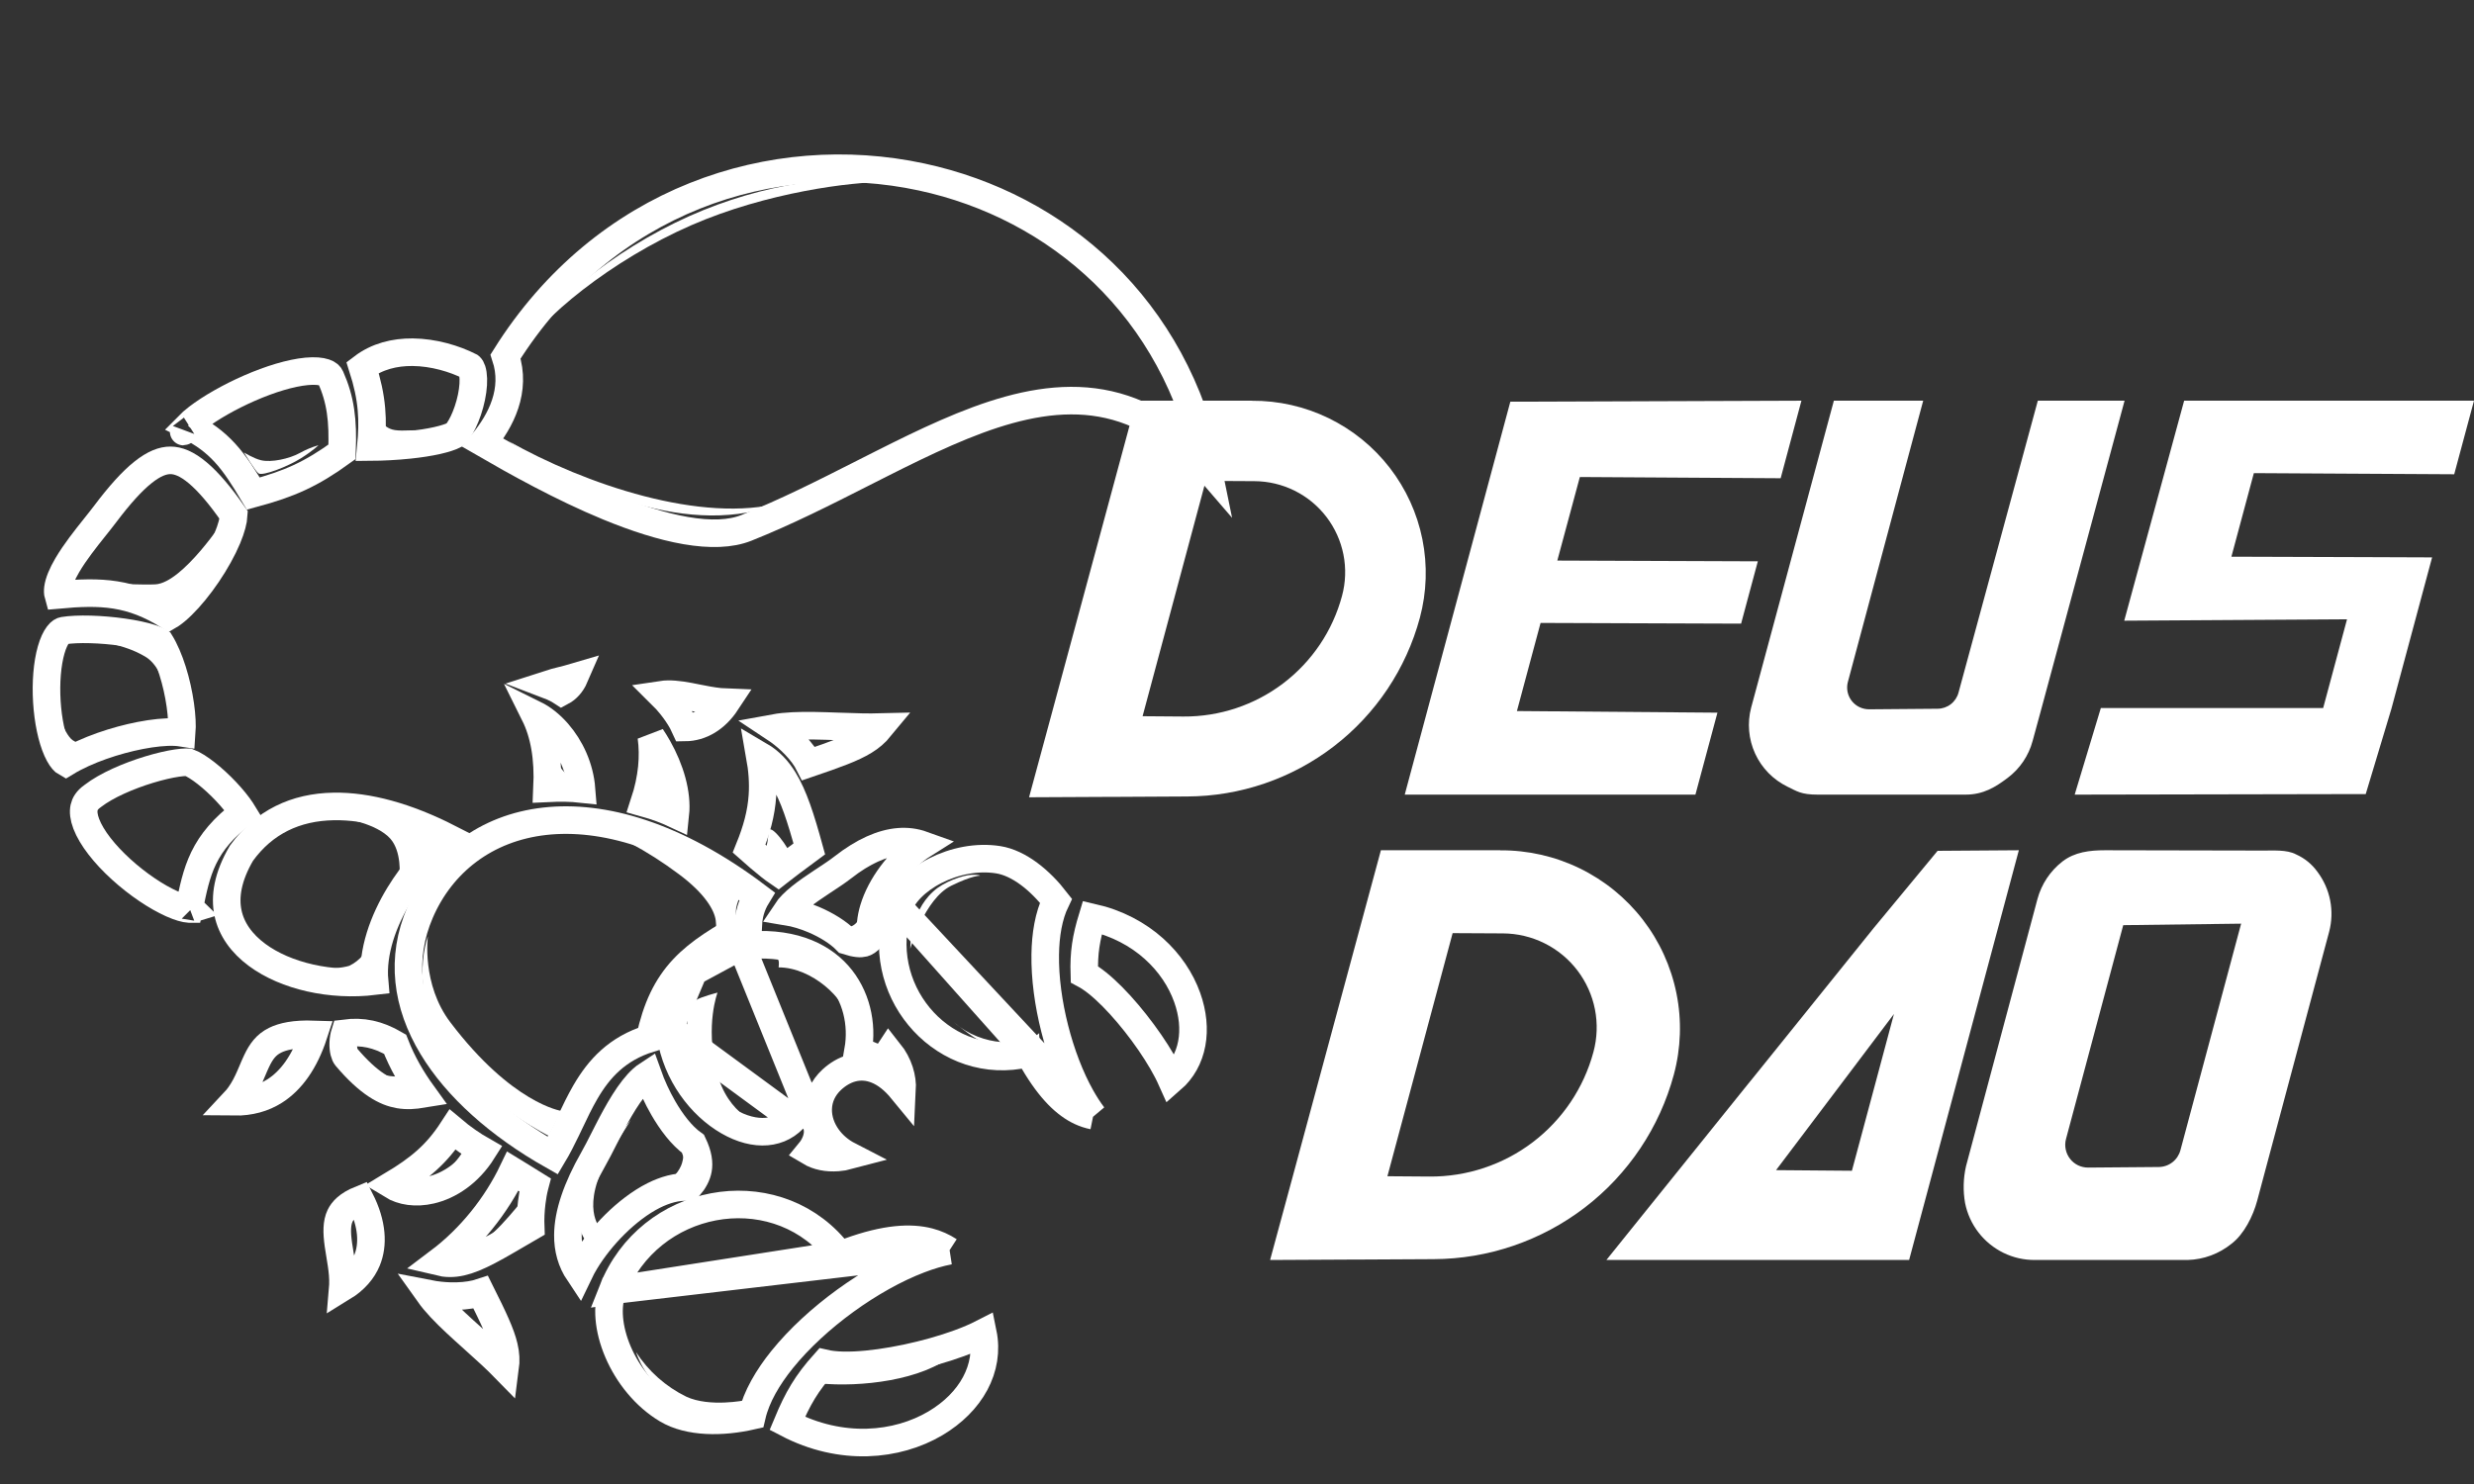 <svg width="150" height="90" viewBox="0 0 150 90" fill="none" xmlns="http://www.w3.org/2000/svg">
<rect x="0" y="0" width="150" height="90" fill="#333333" stroke="none"/>
<path d="M75.89 24.3H68.894L63.736 43.391L62.392 48.352L67.619 48.326H67.94L71.98 48.304C75.197 48.292 78.32 47.224 80.868 45.266C83.418 43.308 85.251 40.568 86.087 37.467C86.504 35.913 86.557 34.282 86.24 32.704C85.923 31.126 85.245 29.642 84.259 28.368C83.273 27.094 82.006 26.065 80.556 25.36C79.106 24.655 77.513 24.294 75.901 24.305L75.89 24.3ZM81.367 36.142C80.8 38.252 79.548 40.115 77.807 41.439C76.065 42.763 73.933 43.471 71.744 43.455L69.276 43.436L73.104 29.165L76.055 29.181C76.902 29.185 77.736 29.383 78.495 29.76C79.253 30.137 79.914 30.683 80.427 31.356C80.94 32.029 81.292 32.81 81.455 33.639C81.618 34.469 81.588 35.325 81.367 36.142Z" fill="white"/>
<path d="M136.652 28.694L135.291 33.762L143.329 33.788L147.46 33.804L146.879 35.964L146.445 37.583L144.994 42.98L143.435 48.158L125.789 48.192L127.375 42.94H140.855L142.301 37.559L128.794 37.643L132.426 24.299H150L148.8 28.763L136.652 28.694Z" fill="white"/>
<path d="M128.815 24.299L123.734 43.12L123.238 44.94C122.999 45.831 122.468 46.616 121.731 47.172C120.994 47.728 120.263 48.192 119.168 48.192H110.217C109.188 48.192 108.95 47.984 108.37 47.707C107.506 47.285 106.815 46.577 106.415 45.704C106.015 44.831 105.929 43.846 106.173 42.917L111.189 24.299H116.605L115.393 28.822L112.041 41.345C111.959 41.644 111.984 41.961 112.112 42.243C112.241 42.525 112.464 42.752 112.743 42.886C112.929 42.974 113.132 43.019 113.337 43.017L117.476 42.983C117.767 42.982 118.05 42.885 118.28 42.706C118.51 42.528 118.675 42.278 118.748 41.997L123.555 24.299H128.815Z" fill="white"/>
<path d="M95.787 28.93L94.421 33.997L106.579 34.042L105.998 36.202L105.564 37.822L93.406 37.779L91.971 43.123L104.129 43.221L102.794 48.192H85.17L91.572 24.362L109.222 24.299L107.962 29.004L95.803 28.93H95.787Z" fill="white"/>
<path fill-rule="evenodd" clip-rule="evenodd" d="M137.176 51.584L127.636 51.565C126.7 51.565 125.792 51.672 125.05 52.244C124.308 52.819 123.775 53.62 123.531 54.527L119.202 70.72C119.033 71.457 119.013 72.221 119.145 72.966C119.275 73.614 119.553 74.223 119.957 74.746C120.361 75.269 120.88 75.691 121.473 75.981C122.069 76.272 122.725 76.421 123.389 76.413H132.644C133.612 76.386 134.544 76.04 135.296 75.43C136.056 74.854 136.606 73.747 136.853 72.824L137.359 70.928L141.217 56.51C141.382 55.887 141.403 55.235 141.279 54.602C141.154 53.97 140.887 53.374 140.498 52.861C140.17 52.406 139.728 52.047 139.217 51.819C138.642 51.513 137.821 51.592 137.176 51.584ZM132.201 69.753C132.124 70.044 131.954 70.302 131.717 70.486C131.479 70.671 131.188 70.772 130.887 70.775L126.604 70.81C126.392 70.811 126.182 70.763 125.991 70.671C125.8 70.578 125.633 70.442 125.504 70.273C125.375 70.106 125.286 69.911 125.244 69.703C125.201 69.496 125.208 69.281 125.263 69.076L128.733 56.108L135.881 56.017L132.201 69.753Z" fill="white"/>
<path fill-rule="evenodd" clip-rule="evenodd" d="M117.478 51.6L113.633 56.246L109.421 61.478L106.271 65.39L105.983 65.743L97.396 76.414H115.751L122.404 51.565L117.478 51.6ZM113.779 65.425L112.282 71.003L107.683 70.965L111.876 65.412L114.831 61.495L113.779 65.425Z" fill="white"/>
<path d="M90.953 51.565H83.725L78.396 71.288L77.007 76.414L82.408 76.386H82.74L86.913 76.364C90.236 76.352 93.463 75.249 96.096 73.226C98.73 71.203 100.624 68.372 101.487 65.168C101.919 63.562 101.973 61.878 101.645 60.248C101.317 58.617 100.617 57.084 99.599 55.768C98.58 54.452 97.271 53.388 95.773 52.66C94.275 51.932 92.629 51.559 90.964 51.57L90.953 51.565ZM96.611 63.799C96.026 65.979 94.732 67.904 92.933 69.272C91.133 70.639 88.93 71.371 86.669 71.354L84.12 71.335L88.074 56.592L91.123 56.608C91.998 56.612 92.86 56.817 93.643 57.206C94.427 57.596 95.11 58.16 95.64 58.855C96.17 59.55 96.534 60.357 96.702 61.214C96.87 62.071 96.839 62.956 96.611 63.799Z" fill="white"/>
<path d="M26.12 72.172C25.209 72.382 24.379 72.256 23.758 71.876C24.59 71.377 25.277 70.907 25.878 70.366C26.472 69.831 26.965 69.242 27.438 68.515C27.725 68.758 28.036 68.993 28.334 69.201C28.649 69.421 28.973 69.626 29.271 69.795C28.414 71.154 27.231 71.915 26.12 72.172Z" stroke="white" stroke-width="1.672"/>
<path d="M22.249 76.444C21.994 77.059 21.516 77.626 20.783 78.075C20.787 78.028 20.79 77.98 20.792 77.933C20.81 77.499 20.762 77.061 20.703 76.66C20.676 76.474 20.645 76.286 20.615 76.106C20.612 76.091 20.61 76.076 20.608 76.061C20.575 75.864 20.544 75.675 20.518 75.49C20.41 74.719 20.414 74.162 20.621 73.731C20.77 73.421 21.085 73.059 21.84 72.751C22.592 74.236 22.642 75.498 22.249 76.444Z" stroke="white" stroke-width="1.672"/>
<path d="M16.679 63.087C17.141 62.858 17.858 62.692 19.024 62.731C18.476 64.403 17.654 65.531 16.658 66.165C15.979 66.598 15.163 66.835 14.2 66.823C14.322 66.693 14.433 66.556 14.534 66.413C14.794 66.049 14.982 65.665 15.137 65.316C15.205 65.162 15.262 65.026 15.317 64.898C15.398 64.707 15.471 64.532 15.563 64.341C15.836 63.769 16.132 63.358 16.679 63.087Z" stroke="white" stroke-width="1.672"/>
<path d="M23.953 63.328C24.395 64.469 24.975 65.45 25.624 66.348C25.125 66.43 24.681 66.466 24.192 66.382C23.387 66.243 22.376 65.738 20.989 64.097L20.989 64.097C20.899 63.99 20.795 63.694 20.811 63.248C20.82 63.004 20.862 62.805 20.906 62.664C21.983 62.525 22.903 62.718 23.953 63.328Z" stroke="white" stroke-width="1.672"/>
<path d="M39.055 48.694C39.554 47.18 39.652 45.848 39.492 44.683C39.633 44.891 39.772 45.115 39.905 45.352C40.629 46.639 41.081 48.12 40.947 49.386C40.398 49.129 39.812 48.904 39.055 48.694Z" stroke="white" stroke-width="1.672"/>
<path d="M35.257 47.849C34.619 47.78 33.966 47.77 33.17 47.809C33.258 45.956 32.991 44.491 32.409 43.321C32.883 43.555 33.365 43.927 33.811 44.438C34.592 45.333 35.154 46.546 35.257 47.849Z" stroke="white" stroke-width="1.672"/>
<path d="M40.687 42.785C40.514 42.569 40.315 42.345 40.099 42.132C40.601 42.056 41.151 42.121 41.792 42.24C41.931 42.266 42.078 42.296 42.231 42.327C42.676 42.415 43.167 42.514 43.638 42.562C43.77 42.576 43.905 42.587 44.043 42.592C43.392 43.578 42.501 44.11 41.534 44.12C41.482 44.004 41.424 43.892 41.367 43.787C41.186 43.46 40.95 43.113 40.687 42.785Z" stroke="white" stroke-width="1.672"/>
<path d="M33.85 41.83C33.64 41.715 33.401 41.609 33.158 41.517C33.305 41.469 33.467 41.423 33.643 41.376C33.762 41.345 33.89 41.313 34.023 41.279C34.287 41.213 34.571 41.142 34.837 41.063C34.659 41.474 34.376 41.784 34.056 41.953C33.982 41.904 33.911 41.864 33.85 41.83Z" stroke="white" stroke-width="1.672"/>
<path d="M47.922 44.909C47.638 44.644 47.31 44.381 46.959 44.149C47.631 44.026 48.454 43.999 49.381 44.013C49.847 44.02 50.326 44.037 50.817 44.055L50.858 44.056C51.332 44.073 51.816 44.09 52.293 44.099C52.655 44.105 53.02 44.106 53.38 44.097C53.085 44.456 52.779 44.714 52.4 44.946C51.69 45.38 50.714 45.734 49.033 46.307C48.992 46.227 48.949 46.152 48.907 46.082C48.659 45.674 48.309 45.27 47.922 44.909Z" stroke="white" stroke-width="1.672"/>
<path d="M46.653 52.516C46.25 52.196 45.801 51.81 45.419 51.469C45.88 50.33 46.155 49.322 46.226 48.257C46.279 47.473 46.219 46.684 46.065 45.816C46.686 46.181 47.14 46.663 47.521 47.284C48.124 48.267 48.553 49.607 49.068 51.482C48.723 51.736 48.324 52.033 47.959 52.309C47.685 52.516 47.426 52.714 47.221 52.877C47.207 52.888 47.194 52.898 47.18 52.909C47.033 52.809 46.855 52.675 46.653 52.516Z" stroke="white" stroke-width="1.672"/>
<path d="M27.313 78.605C26.897 78.594 26.449 78.549 26.008 78.463C26.398 79.012 26.965 79.598 27.639 80.229C27.978 80.546 28.335 80.867 28.7 81.194L28.73 81.222C29.083 81.538 29.444 81.862 29.792 82.186C30.075 82.451 30.357 82.721 30.625 82.996C30.69 82.511 30.663 82.105 30.558 81.663C30.371 80.871 29.935 79.95 29.152 78.38C29.055 78.412 28.96 78.438 28.869 78.46C28.398 78.574 27.854 78.618 27.313 78.605Z" stroke="white" stroke-width="1.672"/>
<path d="M32.422 71.925C32.428 71.902 32.434 71.88 32.44 71.857C32.172 71.689 31.849 71.491 31.478 71.264C31.354 71.188 31.225 71.109 31.091 71.027C30.098 73.1 28.539 75.072 26.604 76.529C26.712 76.555 26.817 76.575 26.919 76.589C27.373 76.65 27.82 76.598 28.329 76.434C28.853 76.266 29.43 75.983 30.143 75.585C30.537 75.365 30.94 75.129 31.384 74.869C31.633 74.723 31.894 74.57 32.174 74.408C32.155 73.931 32.182 73.404 32.24 72.926C32.282 72.576 32.343 72.23 32.422 71.925Z" stroke="white" stroke-width="1.672"/>
<path d="M47.734 86.327C48.363 84.816 48.907 83.883 49.985 82.679C50.149 82.717 50.316 82.744 50.482 82.763C50.886 82.809 51.34 82.816 51.817 82.795C52.77 82.752 53.877 82.593 54.976 82.361C56.077 82.128 57.192 81.817 58.164 81.46C58.671 81.274 59.16 81.068 59.594 80.845C60.031 82.98 58.869 85.048 56.709 86.324C54.39 87.693 51.021 88.043 47.734 86.327Z" stroke="white" stroke-width="1.672"/>
<path d="M35.105 77.214C34.63 76.506 34.425 75.737 34.432 74.901C34.441 73.598 34.966 72.06 35.979 70.283C36.174 69.942 36.391 69.514 36.616 69.07C36.688 68.928 36.761 68.784 36.834 68.641C37.145 68.032 37.48 67.403 37.841 66.83C38.205 66.252 38.575 65.769 38.944 65.434C39.062 65.327 39.174 65.241 39.279 65.173C39.516 65.841 39.841 66.55 40.217 67.201C40.694 68.028 41.313 68.865 42.019 69.371C42.342 70.05 42.394 70.54 42.324 70.924C42.261 71.264 42.088 71.609 41.764 71.994C41.03 71.945 40.293 72.173 39.636 72.501C38.808 72.917 37.998 73.548 37.291 74.246C36.582 74.947 35.948 75.744 35.481 76.52C35.345 76.746 35.217 76.979 35.105 77.214Z" stroke="white" stroke-width="1.672"/>
<path d="M50.944 76.102L50.567 75.667C46.756 71.261 39.372 72.604 37.143 78.254L50.944 76.102ZM50.944 76.102L51.485 75.906M50.944 76.102L51.485 75.906M51.485 75.906C53.714 75.098 55.225 75.027 56.324 75.313C56.775 75.431 57.178 75.614 57.551 75.856M51.485 75.906L57.551 75.856M57.551 75.856C56.958 75.969 56.349 76.153 55.747 76.383C54.277 76.943 52.709 77.829 51.261 78.879C49.812 79.931 48.456 81.168 47.422 82.45C46.551 83.53 45.861 84.703 45.59 85.865C43.794 86.275 41.782 86.286 40.439 85.485C39.114 84.695 38.071 83.388 37.472 81.989C36.867 80.572 36.772 79.196 37.143 78.254L57.551 75.856Z" stroke="white" stroke-width="1.672"/>
<path d="M66.23 55.64C65.847 56.899 65.703 57.783 65.744 59.086C65.857 59.146 65.966 59.212 66.069 59.279C66.369 59.476 66.678 59.725 66.984 60.005C67.598 60.564 68.247 61.284 68.849 62.047C69.453 62.811 70.022 63.636 70.472 64.412C70.678 64.768 70.868 65.128 71.024 65.477C72.345 64.33 72.674 62.433 71.979 60.489C71.221 58.367 69.253 56.33 66.23 55.64Z" stroke="white" stroke-width="1.672"/>
<path d="M55.937 51.239C55.466 51.07 54.985 51.012 54.494 51.052C53.493 51.132 52.354 51.625 51.091 52.612C50.787 52.85 50.394 53.109 50.008 53.364C49.954 53.4 49.9 53.435 49.846 53.47C49.393 53.77 48.939 54.076 48.541 54.396C48.147 54.714 47.852 55.01 47.675 55.279C48.25 55.372 48.831 55.556 49.351 55.778C50.092 56.095 50.833 56.542 51.328 57.054C51.913 57.241 52.195 57.24 52.361 57.195C52.48 57.163 52.622 57.086 52.832 56.858C52.721 56.281 52.8 55.68 52.963 55.133C53.18 54.408 53.572 53.682 54.048 53.041C54.525 52.399 55.109 51.81 55.737 51.372C55.802 51.327 55.869 51.282 55.937 51.239Z" stroke="white" stroke-width="1.672"/>
<path d="M62.382 63.895L61.814 63.988C56.956 64.79 52.871 59.922 54.484 55.031L62.382 63.895ZM62.382 63.895L62.672 64.392M62.382 63.895L62.672 64.392M62.672 64.392C63.696 66.143 64.642 67.001 65.498 67.404C65.756 67.525 66.017 67.61 66.284 67.664M62.672 64.392L66.284 67.664M66.284 67.664C66.02 67.316 65.777 66.935 65.554 66.54C64.885 65.349 64.331 63.889 63.95 62.388C63.568 60.886 63.35 59.309 63.373 57.88C63.391 56.705 63.573 55.554 64.022 54.625C63.071 53.398 61.788 52.339 60.521 52.14C59.236 51.937 57.85 52.221 56.702 52.808C55.537 53.404 54.744 54.242 54.484 55.031L66.284 67.664Z" stroke="white" stroke-width="1.672"/>
<path d="M48.878 67.054L49.429 68.036C49.607 68.353 49.59 68.686 49.55 68.901C49.507 69.138 49.411 69.367 49.29 69.57C49.234 69.663 49.169 69.757 49.094 69.848C49.564 70.129 50.155 70.245 50.789 70.197C51.023 70.18 51.25 70.141 51.463 70.084C50.938 69.814 50.496 69.433 50.176 68.99C49.815 68.491 49.589 67.885 49.606 67.249C49.623 66.597 49.897 65.972 50.434 65.477C51.157 64.812 52.109 64.467 53.145 64.878C53.701 65.099 54.216 65.516 54.696 66.101C54.734 65.375 54.504 64.538 53.909 63.793C53.839 63.901 53.767 64.004 53.697 64.103C53.645 64.178 53.594 64.251 53.547 64.322L52.027 63.715C52.313 62.093 51.913 60.355 50.801 59.112C49.711 57.892 47.838 57.041 44.953 57.364L48.878 67.054ZM48.878 67.054L48.097 67.865M48.878 67.054L48.097 67.865M48.097 67.865C47.104 68.898 45.491 68.902 43.843 67.819C42.219 66.751 40.831 64.75 40.603 62.362L40.603 62.362M48.097 67.865L40.603 62.362M40.603 62.362C40.478 61.046 41.098 59.858 42.05 58.932M40.603 62.362L42.05 58.932M42.05 58.932C43.017 57.993 44.204 57.448 44.953 57.364L42.05 58.932Z" stroke="white" stroke-width="1.672"/>
<path d="M33.034 49.806C36.499 49.417 40.931 50.612 45.891 54.355C45.541 54.928 45.401 55.521 45.376 56.007C43.715 56.917 42.403 57.703 41.425 58.746C40.413 59.826 39.801 61.128 39.398 62.98C37.409 63.593 36.308 64.828 35.492 66.232C35.151 66.818 34.85 67.452 34.559 68.065C34.487 68.217 34.415 68.367 34.344 68.516C34.085 69.054 33.82 69.579 33.517 70.085C30.249 68.236 27.698 65.957 26.215 63.499C24.648 60.901 24.272 58.114 25.474 55.326C26.767 52.329 29.433 50.21 33.034 49.806Z" stroke="white" stroke-width="1.672"/>
<path d="M9.632 38.89C9.667 38.908 9.689 38.922 9.703 38.932C10.286 39.871 10.739 41.381 10.933 42.759C11.027 43.421 11.053 44.006 11.02 44.441C10.886 44.42 10.752 44.408 10.622 44.401C10.028 44.373 9.278 44.454 8.5 44.605C7.033 44.891 5.272 45.465 3.983 46.249C3.963 46.238 3.939 46.221 3.908 46.195C3.784 46.088 3.623 45.871 3.46 45.505C3.137 44.779 2.912 43.705 2.841 42.553C2.771 41.403 2.86 40.264 3.102 39.418C3.223 38.993 3.371 38.687 3.52 38.492C3.663 38.305 3.774 38.259 3.846 38.247C4.698 38.108 6.143 38.152 7.467 38.341C8.12 38.434 8.708 38.558 9.146 38.697C9.366 38.767 9.527 38.833 9.632 38.89ZM10.912 44.984C10.912 44.984 10.913 44.982 10.915 44.977C10.913 44.982 10.912 44.984 10.912 44.984Z" stroke="white" stroke-width="1.672"/>
<path d="M5.608 48.286L5.623 48.275L5.637 48.264C6.45 47.637 7.781 47.057 9.054 46.671C9.681 46.481 10.264 46.347 10.725 46.279C10.957 46.245 11.143 46.229 11.281 46.228C11.387 46.228 11.434 46.236 11.441 46.236C12.027 46.464 12.917 47.167 13.702 47.998C14.084 48.403 14.408 48.803 14.628 49.136C14.665 49.193 14.698 49.245 14.728 49.294C13.543 50.197 12.822 51.062 12.35 52.035C11.895 52.972 11.694 53.98 11.479 55.056C11.475 55.08 11.47 55.104 11.465 55.127C11.465 55.127 11.464 55.127 11.464 55.127C11.236 55.113 10.879 55.018 10.41 54.808C9.487 54.395 8.352 53.637 7.352 52.728C6.341 51.81 5.556 50.817 5.232 49.967C5.073 49.551 5.046 49.225 5.099 48.979C5.148 48.753 5.281 48.517 5.608 48.286ZM11.424 46.23L11.424 46.23L11.424 46.23ZM11.599 55.125C11.605 55.122 11.609 55.121 11.61 55.122C11.61 55.122 11.607 55.123 11.599 55.125Z" stroke="white" stroke-width="1.672"/>
<path d="M27.209 50.825C26.104 51.686 25.023 52.917 24.204 54.262C23.246 55.835 22.549 57.724 22.709 59.505C20.063 59.825 17.326 59.199 15.587 57.912C14.642 57.213 14.028 56.348 13.823 55.364C13.62 54.392 13.793 53.186 14.641 51.743C16.005 49.855 17.918 48.947 20.233 48.908C22.277 48.873 24.652 49.518 27.209 50.825Z" stroke="white" stroke-width="1.672"/>
<path d="M6.387 31.159L6.387 31.159C7.255 30.009 8.002 29.18 8.676 28.643C9.345 28.11 9.878 27.917 10.335 27.918C10.789 27.92 11.323 28.114 11.995 28.68C12.636 29.22 13.35 30.054 14.172 31.237C14.154 31.563 14.035 32.037 13.787 32.631C13.496 33.327 13.067 34.095 12.576 34.821C12.084 35.547 11.545 36.209 11.044 36.699C10.794 36.945 10.565 37.136 10.367 37.271C10.32 37.303 10.276 37.331 10.236 37.354C9.112 36.651 8.095 36.256 6.991 36.082C5.926 35.914 4.817 35.959 3.528 36.077C3.497 35.968 3.491 35.838 3.513 35.673C3.564 35.301 3.757 34.829 4.081 34.276C4.552 33.475 5.178 32.69 5.745 31.978C5.973 31.692 6.192 31.418 6.387 31.159Z" stroke="white" stroke-width="1.672"/>
<path d="M28.494 22.226C28.498 22.229 28.616 22.291 28.674 22.678C28.729 23.045 28.699 23.544 28.585 24.095C28.472 24.639 28.287 25.18 28.075 25.618C27.864 26.053 27.674 26.286 27.573 26.368C27.346 26.488 26.985 26.609 26.501 26.718C26.002 26.83 25.422 26.918 24.818 26.981C24.004 27.067 23.175 27.107 22.484 27.112C22.565 26.283 22.585 25.551 22.521 24.823C22.449 23.991 22.271 23.193 21.981 22.283C22.862 21.613 23.922 21.351 25.016 21.36C26.288 21.371 27.554 21.751 28.494 22.226Z" stroke="white" stroke-width="1.672"/>
<path d="M20.735 27.404C18.852 28.769 17.56 29.338 15.357 29.935C14.775 28.955 14.259 28.14 13.637 27.462C13.026 26.796 12.331 26.279 11.409 25.823C11.548 25.681 11.737 25.514 11.979 25.328C12.754 24.735 13.902 24.074 15.132 23.537C16.368 22.997 17.617 22.613 18.594 22.522C19.084 22.477 19.447 22.512 19.688 22.593C19.907 22.666 19.993 22.762 20.039 22.867C20.648 24.24 20.812 25.471 20.735 27.404ZM11.144 26.154C11.14 26.168 11.137 26.175 11.136 26.175C11.135 26.175 11.137 26.169 11.144 26.154Z" stroke="white" stroke-width="1.672"/>
<path d="M29.273 26.849C30.379 25.509 31.327 23.67 30.651 21.624C36.631 12.093 46.87 8.796 55.877 10.734C64.103 12.503 71.295 18.636 73.256 28.439C71.787 26.73 70.236 25.603 68.59 24.96C66.179 24.019 63.689 24.166 61.178 24.857C58.682 25.544 56.094 26.789 53.461 28.116C53.08 28.308 52.698 28.502 52.314 28.696C50.022 29.859 47.681 31.046 45.248 32.016C44.301 32.393 43.056 32.433 41.581 32.179C40.116 31.927 38.505 31.399 36.877 30.728C34.064 29.569 31.29 28.018 29.273 26.849Z" stroke="white" stroke-width="1.672"/>
<path d="M58.895 53.057C58.386 53.081 57.229 53.463 56.58 54.067C55.134 55.373 55.193 57.529 55.193 57.529C55.193 57.529 56.043 54.521 57.674 53.717C58.949 53.088 59.42 53.11 59.42 53.11C59.42 53.11 59.403 53.034 58.895 53.057Z" fill="white"/>
<path d="M57.824 61.988C57.824 61.988 57.977 62.114 58.192 62.281C60.015 63.59 62.32 63.336 63.005 62.658C62.998 63.599 63.47 64.539 64.12 65.228C63.568 64.687 62.916 63.903 62.751 63.148C62.751 63.148 60.753 63.878 59.258 63.035C58.965 62.87 58.511 62.529 58.192 62.281C58.067 62.191 57.944 62.093 57.824 61.988Z" fill="white"/>
<path d="M63.187 55.148C62.467 56.84 62.572 61.32 64.026 63.547C63.197 61.218 62.667 57.775 63.187 55.148Z" fill="white"/>
<path d="M51.465 61.917C51.253 60.571 49.223 58.669 47.209 58.669C47.226 58.383 47.273 58.294 47.065 58.002C48.191 58.284 51.012 59.046 51.465 61.917Z" fill="white"/>
<path d="M42.198 60.657C41.987 60.803 41.636 60.61 41.656 62.713C41.675 64.815 43.008 66.791 44.44 67.513C45.872 68.235 46.207 68.224 46.207 68.224C46.207 68.224 44.12 67.738 43.439 64.937C42.759 62.135 43.504 60.199 43.504 60.199C43.504 60.199 42.478 60.46 42.198 60.657Z" fill="white"/>
<path d="M55.396 75.776C55.396 75.776 54.446 75.658 53.671 75.745C52.075 75.925 50.693 76.811 50.693 76.811C50.693 76.811 49.938 75.732 49.339 75.137C48.779 74.582 47.512 73.962 47.512 73.962C47.512 73.962 48.629 74.716 49.416 75.589C50.01 76.248 50.372 76.943 50.608 77.399C50.608 77.399 52.982 75.519 55.396 75.776Z" fill="white"/>
<path d="M38.565 82.004C38.565 82.004 39.184 84.076 41.195 85.096C42.366 85.703 43.72 85.856 44.997 85.524L45.188 84.92C45.188 84.92 43.031 85.365 41.607 84.703C40.368 84.095 39.317 83.162 38.565 82.004Z" fill="white"/>
<path d="M57.837 82.114C54.791 83.605 51.38 83.584 50.243 83.412C50.068 83.513 49.863 83.634 49.691 83.898C52.14 84.141 55.952 83.728 57.837 82.114Z" fill="white"/>
<path d="M35.695 75.454C35.695 75.454 34.754 74.664 35.176 72.882C35.597 71.1 38.241 67.932 38.241 67.932C38.241 67.932 37.513 69.085 36.978 70.009C35.104 73.228 36.41 74.504 36.41 74.504L35.695 75.454Z" fill="white"/>
<path d="M40.812 71.37C41.016 71.184 41.179 70.958 41.29 70.706C41.48 70.281 41.457 69.635 41.457 69.635C41.527 69.676 41.594 69.724 41.657 69.776C41.759 69.862 41.934 70.229 41.808 70.661C41.682 71.093 41.453 71.196 41.237 71.212C41.087 71.237 40.942 71.291 40.812 71.37Z" fill="white"/>
<path d="M28.282 69.45C27.746 70.51 26.905 71.323 25.769 71.573C26.685 71.717 28.231 71.006 28.898 69.78C28.668 69.725 28.455 69.612 28.282 69.45Z" fill="white"/>
<path d="M31.95 72.468C30.369 74.403 29.48 75.389 28.325 75.71C29.602 75.355 30.584 74.806 31.755 74.144C31.671 73.949 31.641 73.167 31.95 72.468Z" fill="white"/>
<path d="M24.51 65.276C23.188 65.365 22.591 65.013 21.784 64.103C22.233 65.24 23.685 66.18 24.936 66.042C24.767 65.802 24.625 65.546 24.51 65.276Z" fill="white"/>
<path d="M15.734 64.827C15.729 64.847 15.724 64.868 15.72 64.888C15.721 64.87 15.726 64.849 15.734 64.827C16.073 63.363 17.349 62.969 18.906 62.879C17.837 62.978 15.915 64.33 15.734 64.827Z" fill="white"/>
<path d="M14.568 57.001C14.568 57.001 15.621 58.428 18.096 59.222C19.816 59.866 22.266 59.665 22.771 59.506C22.903 59.307 22.78 57.187 23.503 55.661C22.461 56.652 22.503 57.922 21.18 58.572C20.422 58.812 17.286 59.127 14.568 57.001Z" fill="white"/>
<path d="M20.793 49.614C20.793 49.614 22.839 49.933 23.662 50.859C24.368 51.65 24.222 53.101 24.222 53.101C24.222 53.101 24.576 52.279 25.044 51.895C25.308 51.677 25.902 51.121 26.198 50.95C26.198 50.95 24.526 50.383 23.209 49.983C21.893 49.581 20.793 49.614 20.793 49.614Z" fill="white"/>
<path d="M14.852 51.443C15.48 50.558 19.226 48.718 21.863 48.998C18.996 48.282 15.743 49.865 14.852 51.443Z" fill="white"/>
<path d="M10.329 46.186C10.329 46.186 7.291 46.89 6.057 47.782C5.207 48.396 4.639 49.053 4.782 49.733C4.952 50.54 6.214 51.812 6.694 52.067C6.51 51.821 5.45 50.154 5.627 49.417C5.788 48.746 6.935 47.454 10.329 46.186Z" fill="white"/>
<path d="M14.808 49.408C14.808 49.408 14.147 48.123 13.419 47.432C12.232 46.306 11.777 45.927 11.229 45.961C11.003 45.975 8.702 46.644 8.23 46.908C9.006 46.711 11.079 46.171 11.794 46.541C12.745 47.034 14.43 48.718 14.808 49.408Z" fill="white"/>
<path d="M3.331 38.66C3.331 38.66 2.502 41.139 2.773 43.061C3.043 44.983 3.728 46.233 3.979 46.242C4.23 46.25 5.576 45.406 6.123 45.352C6.67 45.297 4.833 45.34 4.306 44.807C3.78 44.274 2.914 42.289 3.331 38.66Z" fill="white"/>
<path d="M10.408 43.228C10.408 43.228 10.363 41.779 10.019 40.722C9.558 39.53 9.105 39.273 8.674 39.158C7.979 39.028 7.267 38.967 6.552 38.974C7.568 39.246 8.111 39.42 8.783 39.809C9.456 40.198 10.008 41.105 10.408 43.228Z" fill="white"/>
<path d="M13.633 31.445C13.434 32.237 13.138 33.001 12.753 33.722C12.153 34.788 10.321 36.648 9.901 36.593C9.753 36.574 9.433 36.183 8.707 35.911C8.004 35.681 7.284 35.506 6.554 35.39C6.554 35.39 8.798 35.48 9.429 35.439C11.098 35.331 13.633 31.445 13.633 31.445Z" fill="white"/>
<path d="M12.54 29.151C12.54 29.151 11.478 28.129 10.86 27.862C10.243 27.594 10.034 27.671 9.179 28.111C8.323 28.551 4.975 32.542 4.384 33.506C3.166 35.363 3.579 35.686 3.579 35.686C3.579 35.686 3.565 33.804 8.23 29.613C10.166 28.134 11.351 28.643 12.54 29.151Z" fill="white"/>
<path d="M19.31 27.001C19.31 27.001 19.017 27.305 18.248 27.792C17.478 28.279 15.927 28.893 15.67 28.708C15.472 28.566 14.79 27.438 14.79 27.438C14.79 27.438 15.38 27.807 15.827 27.912C16.456 28.06 17.539 27.823 18.173 27.475C18.533 27.274 18.914 27.115 19.31 27.001Z" fill="white"/>
<path d="M20.589 25.037C20.589 25.037 20.586 23.587 20.218 23.038C19.849 22.489 19.636 22.436 18.693 22.349C17.75 22.262 15.511 23.209 14.515 23.692C12.755 24.546 11.668 25.586 11.668 25.586C11.668 25.586 15.783 23.23 17.937 23.056C20.326 22.863 20.413 24.089 20.589 25.037Z" fill="white"/>
<path d="M28.722 22.789C28.714 21.764 26.966 21.476 26.184 21.35C24.677 21.107 23.427 21.328 23.013 21.482C22.6 21.635 22.109 21.828 21.993 22.113C21.878 22.398 22.236 23.121 22.236 23.121C22.236 23.121 22.209 22.58 23.019 22.176C23.828 21.773 26.06 21.654 27.041 21.89C27.561 22.002 28.148 22.09 28.722 22.789Z" fill="white"/>
<path d="M27.109 25.938C26.724 26.3 26.284 26.311 25.593 26.437C24.6 26.618 23.383 26.604 23.114 26.442C22.88 26.305 22.974 25.041 22.974 25.041C23.065 25.326 23.14 25.692 23.39 25.857C23.761 26.101 23.976 26.138 24.996 26.099C25.617 26.076 26.766 26.097 27.109 25.938Z" fill="white"/>
<path d="M30.828 26.75C35.472 29.366 42.57 31.798 47.436 30.47C41.887 32.749 34.983 29.676 30.828 26.75Z" fill="white"/>
<path d="M41.786 13.111C37.221 15.154 32.818 18.694 31.441 21.567C32.728 19.343 37.049 15.781 41.92 13.657C46.504 11.658 51.622 11.028 53.696 11.037C51.059 10.527 46.342 11.073 41.786 13.111Z" fill="white"/>
<path d="M33.275 68.888C33.275 68.888 30.19 67.358 27.929 64.802C24.413 60.823 25.944 56.788 25.944 56.788C25.944 56.788 25.546 59.684 27.307 62.004C31.049 66.936 34.027 67.371 34.027 67.371L33.275 68.888Z" fill="white"/>
<path d="M38.197 51.123C39.225 51.675 40.21 52.304 41.144 53.004C42.748 54.193 43.314 55.206 43.394 55.813C43.446 56.173 43.418 56.539 43.314 56.887C43.534 56.647 43.781 56.434 44.051 56.251C44.337 56.101 44.674 55.918 44.674 55.918C44.619 55.643 44.605 55.362 44.632 55.084C44.685 54.79 44.789 54.508 44.94 54.251C44.94 54.251 43.692 53.157 41.516 52.245C39.29 51.301 38.197 51.123 38.197 51.123Z" fill="white"/>
<path d="M46.582 50.502C46.577 50.882 46.511 51.258 46.385 51.617C46.385 51.617 46.936 52.06 47.076 52.131C47.216 52.203 47.29 52.252 47.401 52.199C47.513 52.146 47.753 51.902 47.881 51.797C48.009 51.692 46.604 49.657 46.582 50.502Z" fill="white"/>
<path d="M39.86 47.293C39.761 47.69 39.625 48.077 39.451 48.448C39.451 48.448 40.07 48.767 40.211 48.846C40.466 48.998 40.716 48.93 40.819 48.921C40.617 48.867 39.904 48.682 39.86 47.293Z" fill="white"/>
<path d="M33.47 46.121C33.527 46.576 33.533 47.036 33.488 47.493C33.488 47.493 34.42 47.497 34.598 47.522C35.032 47.59 35.001 47.446 34.715 47.263C33.739 46.638 33.352 45.156 33.47 46.121Z" fill="white"/>
<path d="M46.984 44.149L46.978 44.145C47.745 43.879 48.975 43.689 51.031 44.083C49.864 44.022 48.674 44.09 47.675 44.324C48.042 44.535 48.793 45.684 49.041 46.294C48.399 45.151 47.535 44.539 46.984 44.149Z" fill="white"/>
<path d="M50.885 56.332C50.885 56.332 51.509 56.355 51.874 56.014C52.239 55.674 52.279 55.272 52.434 54.97C52.588 54.668 52.685 54.646 52.685 54.646C52.616 54.875 52.564 55.109 52.53 55.346C52.494 55.666 52.531 56.079 52.433 56.362C52.335 56.646 52.151 56.814 51.66 56.741C51.363 56.697 51.089 56.553 50.885 56.332Z" fill="white"/>
</svg>
